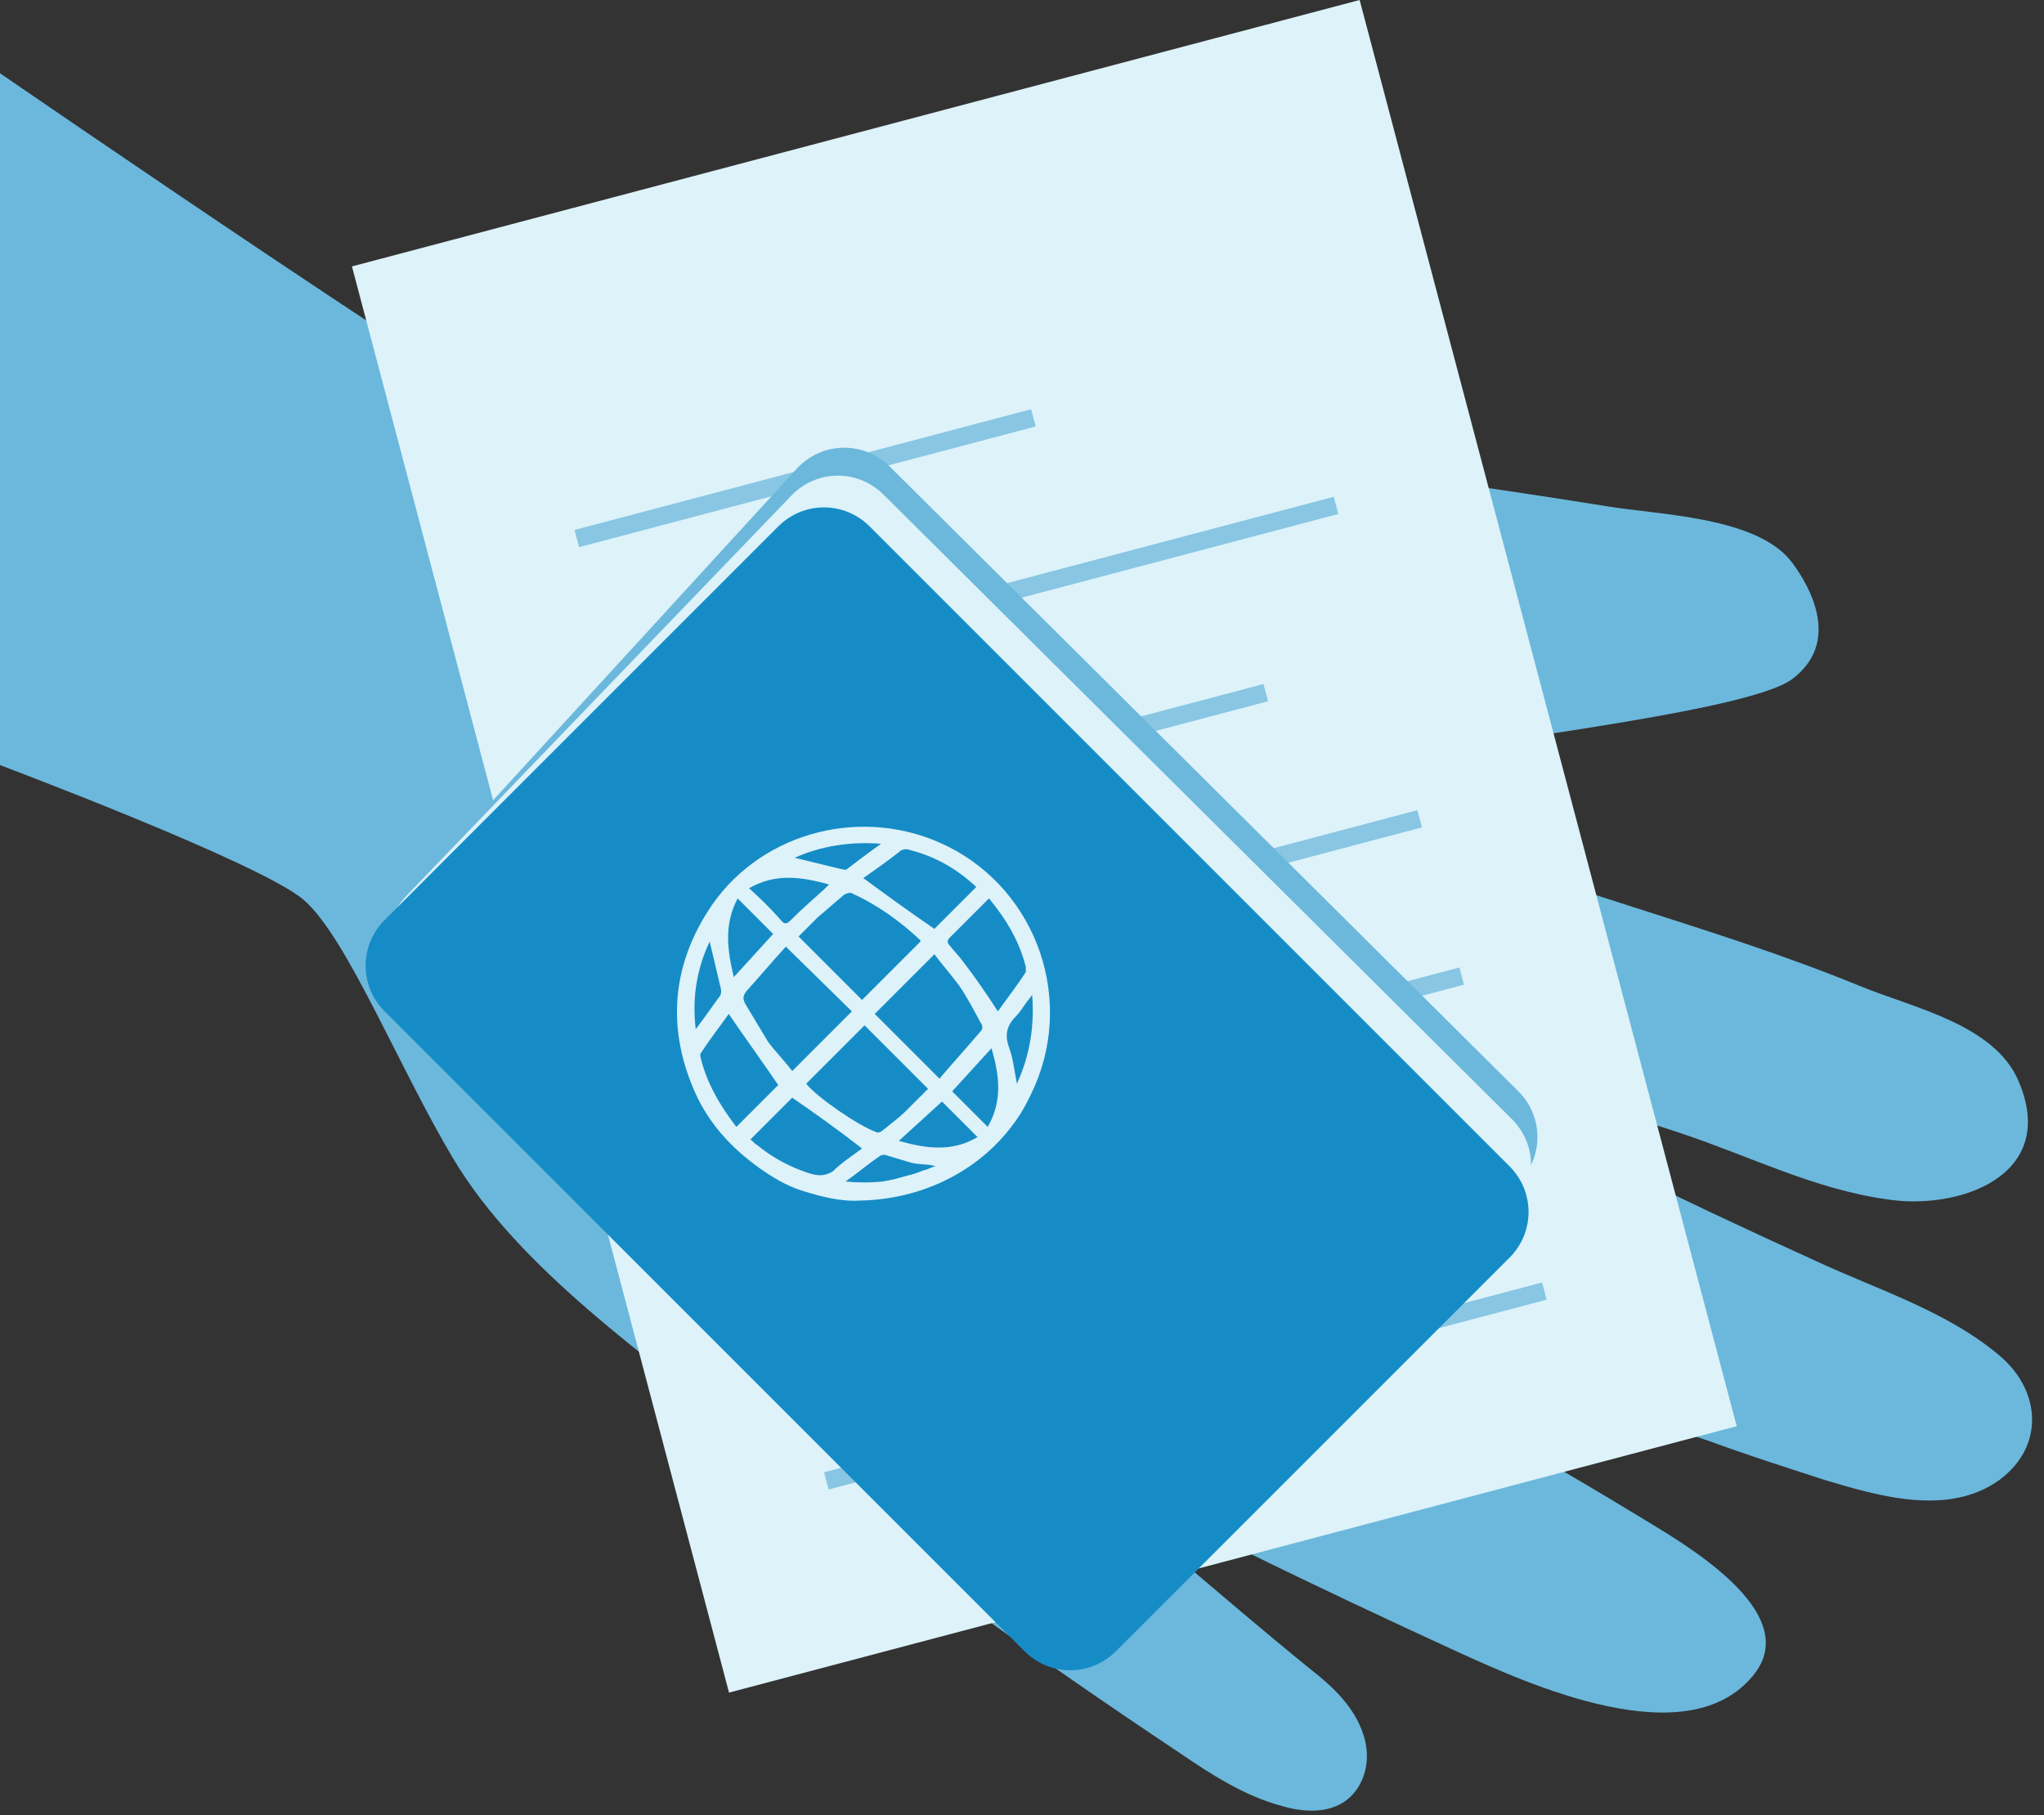 <svg width="161" height="143" viewBox="0 0 161 143" fill="none" xmlns="http://www.w3.org/2000/svg">
<rect x="0" y="0" width="161" height="143" fill="#333333" stroke="none"/>
<path d="M0 5.767C0 5.767 41.4 34.267 48.1 37.167C52.4 39.067 56.9 38.167 61.3 37.167C66.5 35.967 71.9 35.267 77.3 35.067C88.2 34.667 99.1 35.867 109.8 37.367C115.4 38.167 120.9 38.967 126.5 39.867C130.6 40.567 138.5 40.667 141.2 44.367C142.6 46.267 145 50.567 141.2 53.467C137.4 56.367 111.9 58.767 109.5 60.167C107.1 61.567 107.1 63.567 110.5 64.967C122.1 69.967 134.8 72.867 146.5 77.667C150.6 79.367 157.1 80.667 159 85.167C162.2 92.667 154.2 95.367 148.6 94.467C142.9 93.667 137.8 91.067 132.4 89.267C124.2 86.467 115.1 85.167 107 82.267C106.9 82.267 106.8 82.167 106.7 82.167C113.8 84.567 120.3 88.467 127 91.767C132.1 94.267 137.6 96.867 142.9 99.267C147.8 101.567 153.4 103.267 157.6 106.867C160.8 109.667 161 113.967 157.5 116.567C153.5 119.467 148 117.867 143.7 116.567C140.6 115.567 137.5 114.567 134.5 113.467C129.7 111.867 124.8 110.067 119.9 108.567C113.7 106.667 93 98.267 91.6 98.267C92.7 98.267 96.1 101.067 97.2 101.667C101.3 103.967 105.5 106.267 109.8 108.467C116.4 111.967 122.9 115.667 129.3 119.567C132.4 121.467 142.2 126.967 138.1 131.967C132.9 138.367 120.4 132.667 114.7 130.067C103.4 124.867 92.1 119.467 81.2 113.367C88.8 119.067 95.8 125.467 103.2 131.467C105 132.867 106.7 134.467 107.4 136.667C108 138.467 107.6 140.567 106.1 141.767C104.7 142.867 102.7 142.767 101 142.267C98 141.467 95.4 139.767 92.9 138.067C81.2 130.267 69.6 121.967 58.7 113.067C51 106.867 40.9 99.967 35.7 91.267C31.4 84.067 27.3 73.767 23.9 70.867C20.5 67.967 0 60.267 0 60.267V5.767Z" fill="#6BB8DC"/>
<path d="M107.096 1.89338e-07L27.722 20.985L57.423 133.327L136.797 112.342L107.096 1.89338e-07Z" fill="#DDF2F9"/>
<path d="M81.22 32.236L45.255 41.745L45.613 43.098L81.578 33.59L81.22 32.236Z" fill="#88C6E3"/>
<path d="M105.059 39.131L48.502 54.084L48.859 55.437L105.417 40.485L105.059 39.131Z" fill="#88C6E3"/>
<path d="M99.521 53.882L51.858 66.483L52.216 67.837L99.879 55.236L99.521 53.882Z" fill="#88C6E3"/>
<path d="M111.646 63.818L55.088 78.771L55.446 80.124L112.004 65.172L111.646 63.818Z" fill="#88C6E3"/>
<path d="M114.952 76.21L58.395 91.163L58.752 92.516L115.31 77.564L114.952 76.21Z" fill="#88C6E3"/>
<path d="M118.162 88.628L61.604 103.58L61.962 104.934L118.52 89.981L118.162 88.628Z" fill="#88C6E3"/>
<path d="M121.468 101.02L64.91 115.972L65.268 117.326L121.826 102.373L121.468 101.02Z" fill="#88C6E3"/>
<path d="M81.4 124.167L30.9 77.667C28.9 75.667 28.2 74.467 30.2 72.467L62.9 36.767C64.9 34.767 68.1 34.767 70.1 36.767L119.6 85.967C121.6 87.967 121.6 91.167 119.6 93.167L88.6 124.167C86.6 126.167 83.3 126.167 81.4 124.167Z" fill="#6BB8DC"/>
<path d="M80.9 126.367L32.9 75.567C30.9 73.567 30.2 72.367 32.2 70.367L62.4 38.967C64.4 36.967 67.6 36.967 69.6 38.967L119.1 88.167C121.1 90.167 121.1 93.367 119.1 95.367L88.1 126.367C86.1 128.367 82.9 128.367 80.9 126.367Z" fill="#DDF2F9"/>
<path d="M80.7 130.067L30.3 79.667C28.3 77.667 28.3 74.467 30.3 72.467L61.3 41.467C63.3 39.467 66.5 39.467 68.5 41.467L118.9 91.867C120.9 93.867 120.9 97.067 118.9 99.067L87.9 130.067C85.9 132.067 82.7 132.067 80.7 130.067Z" fill="#168CC6"/>
<path d="M74 66.367C67.4 63.467 59.5 65.767 55.7 71.867C53 76.167 52.6 80.767 54.5 85.467C55.6 88.267 57.5 90.367 59.9 92.067C60.9 92.767 61.9 93.367 63.1 93.767C64.7 94.267 66.2 94.667 67.8 94.567C72.5 94.467 77 92.367 79.8 88.567C80.5 87.667 81 86.667 81.5 85.567C84.7 78.167 81.3 69.567 74 66.367ZM58.1 70.767L60.9 73.567C59.9 74.667 58.9 75.767 57.8 76.967C57.3 74.867 57 72.867 58.1 70.767ZM55.9 74.167C56.2 75.467 56.5 76.667 56.8 77.967C56.8 78.167 56.8 78.367 56.7 78.467C56.1 79.267 55.5 80.167 54.8 81.067C54.5 78.567 54.9 76.267 55.9 74.167ZM55.2 83.367C55.2 83.267 55.1 83.067 55.2 82.967C55.9 81.867 56.7 80.867 57.4 79.867C58.7 81.767 60 83.567 61.3 85.467L58 88.767C56.7 87.067 55.7 85.367 55.2 83.367ZM63.3 92.267C61.9 91.767 60.7 91.067 59.6 90.167C59.4 90.067 59.3 89.867 59.1 89.767L62.4 86.467C64.3 87.767 66.1 89.067 67.9 90.467C67.1 91.067 66.3 91.567 65.6 92.267C64.8 92.767 64.1 92.567 63.3 92.267ZM72 92.467C71.9 92.467 71.7 92.567 71.6 92.567C70.9 92.767 70.2 92.967 69.5 93.067C68.6 93.167 67.6 93.167 66.6 93.067C67.6 92.367 68.4 91.667 69.3 91.067C69.4 90.967 69.6 90.967 69.7 90.967C70.4 91.167 71 91.367 71.7 91.567C72.4 91.767 73.1 91.667 73.7 91.867C73.5 91.867 73 92.167 72.8 92.167C72.5 92.267 72.3 92.367 72 92.467ZM77 89.567C75 90.767 72.9 90.467 70.8 89.867C72 88.767 73.1 87.767 74.2 86.767L77 89.567ZM73.1 85.767C72.5 86.367 72 86.867 71.4 87.467C70.8 88.067 70.1 88.567 69.5 89.067C69.4 89.167 69.1 89.267 69 89.167C67.6 88.667 64.4 86.467 63.5 85.367L68.1 80.767L73.1 85.767ZM67.1 79.667L62.4 84.367C61.8 83.567 61.1 82.867 60.5 82.067C59.9 81.067 59.3 80.067 58.7 79.067C58.5 78.667 58.5 78.467 58.8 78.067C59.8 76.967 60.8 75.767 61.9 74.567L67.1 79.667ZM71.7 66.967C73.7 67.467 75.4 68.467 76.9 69.867L73.6 73.167C71.7 71.867 69.9 70.567 68 69.167C69 68.467 70 67.767 71 66.967C71.3 66.867 71.5 66.867 71.7 66.967ZM69.4 66.467C68.4 67.167 67.5 67.867 66.7 68.467C66.6 68.567 66.4 68.467 66.3 68.467C65.1 68.167 63.8 67.867 62.6 67.567C64.6 66.667 66.9 66.267 69.4 66.467ZM59 69.967C61.1 68.767 63.1 69.067 65.3 69.667C65.1 69.867 65 69.967 64.9 70.067C64 70.867 63.1 71.667 62.3 72.467C62 72.767 61.8 72.867 61.5 72.467C60.7 71.567 59.9 70.767 59 69.967ZM62.9 73.767C63.4 73.267 63.9 72.767 64.4 72.267C65.1 71.667 65.8 71.067 66.5 70.467C66.7 70.367 67 70.267 67.1 70.367C69.1 71.267 70.9 72.567 72.5 74.067V74.167L67.9 78.767L62.9 73.767ZM68.9 79.867L73.6 75.167C74.2 75.967 74.9 76.767 75.5 77.567C76.2 78.567 76.7 79.567 77.3 80.667C77.4 80.767 77.4 81.067 77.3 81.167C76.2 82.467 75.1 83.667 74 84.967L68.9 79.867ZM77.8 88.767L75 85.967C76 84.867 77 83.767 78.1 82.567C78.7 84.667 79 86.667 77.8 88.767ZM80.1 85.367C79.9 84.367 79.8 83.367 79.5 82.567C79.1 81.467 79.3 80.767 80.1 79.967C80.3 79.767 80.5 79.467 80.7 79.167C80.9 78.867 81.1 78.667 81.3 78.367C81.5 80.867 81.1 83.167 80.1 85.367ZM80.8 76.167C80.8 76.267 80.8 76.467 80.8 76.567C80.1 77.667 79.3 78.667 78.6 79.667C77.7 78.267 76.8 76.967 75.8 75.667C75.5 75.267 75.1 74.867 74.8 74.467C74.6 74.267 74.6 74.067 74.8 73.867C75.8 72.867 76.8 71.867 77.9 70.767C79.3 72.467 80.3 74.167 80.8 76.167Z" fill="#DDF2F9"/>
</svg>
